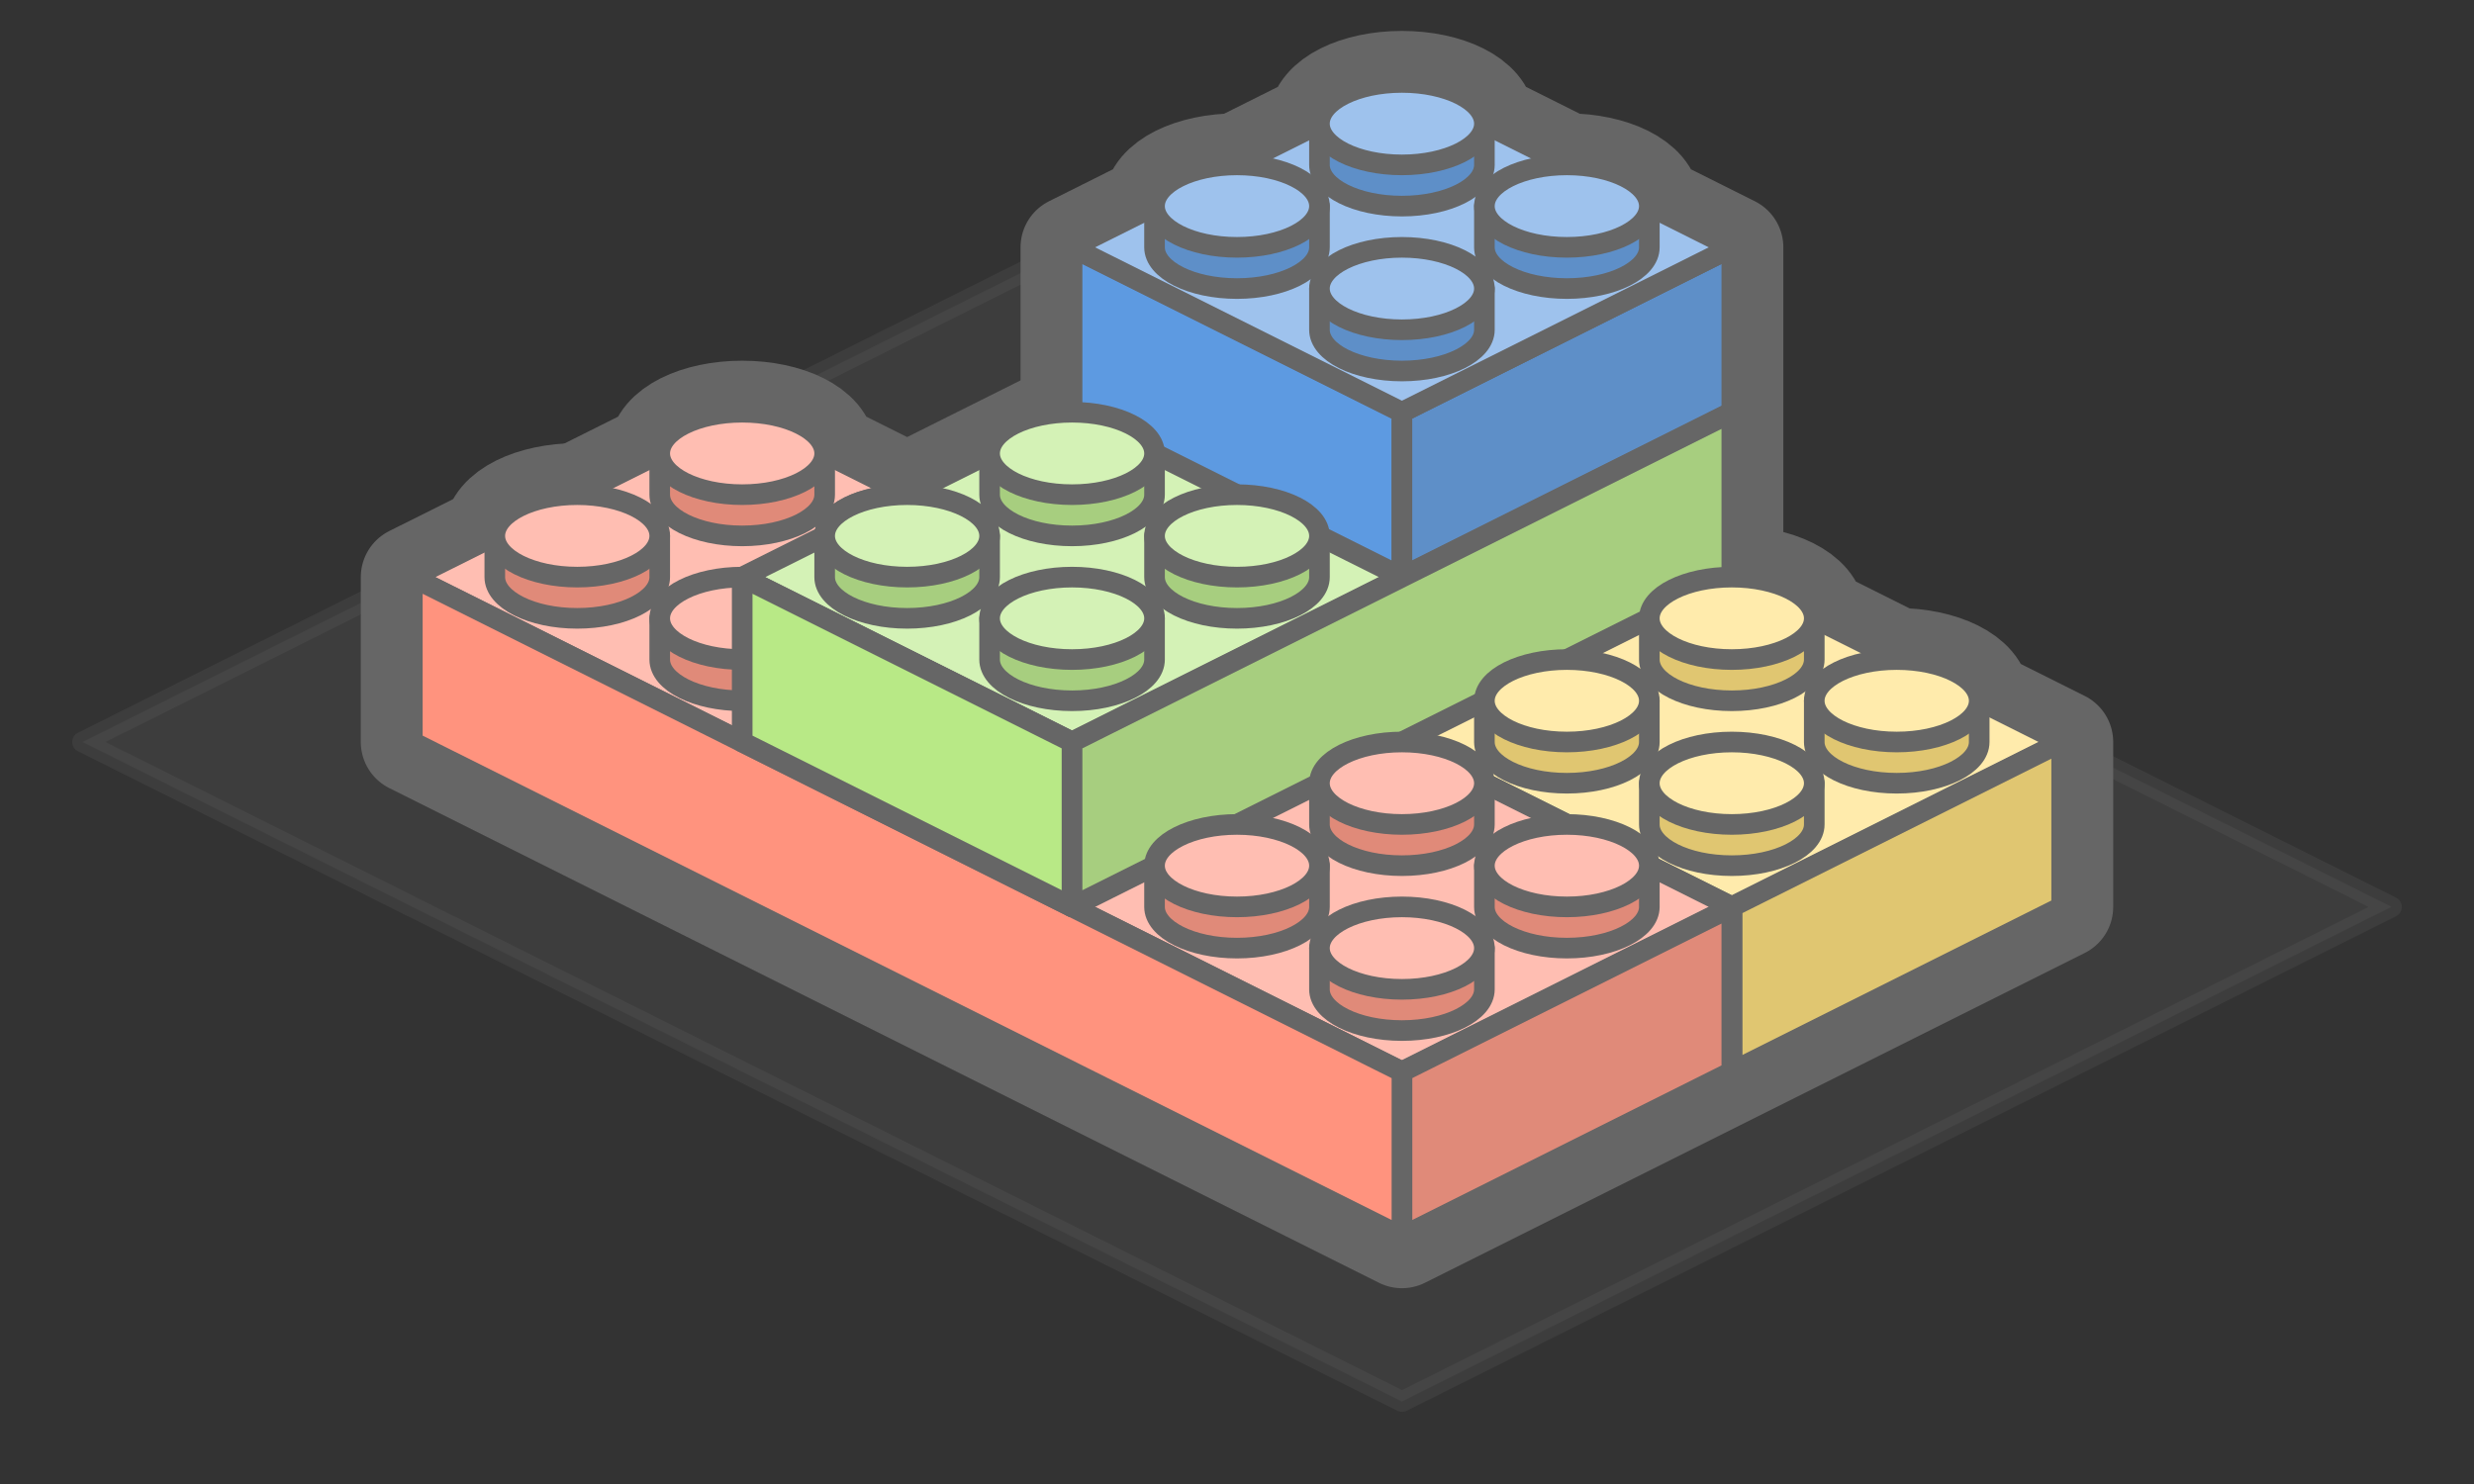 <?xml version="1.0" encoding="UTF-8"?>
<svg width="120px" height="72px" viewBox="0 0 120 72" version="1.1" xmlns="http://www.w3.org/2000/svg" xmlns:xlink="http://www.w3.org/1999/xlink">
    <rect x="0" y="0" width="120" height="72" fill="#333333" stroke="none"/>
    <!-- Generator: Sketch 53.2 (72643) - https://sketchapp.com -->
    <title>lego</title>
    <desc>Created with Sketch.</desc>
    <defs>
        <polygon id="path-1" points="0 16 32 0 48 8 16 24"></polygon>
        <path d="M0,4 L0,2 L8,2 L8,4 C8,5.105 6.209,6 4,6 C1.791,6 0,5.105 0,4 Z" id="path-2"></path>
        <ellipse id="path-3" cx="4" cy="2" rx="4" ry="2"></ellipse>
        <path d="M0,4 L0,2 L8,2 L8,4 C8,5.105 6.209,6 4,6 C1.791,6 0,5.105 0,4 Z" id="path-4"></path>
        <ellipse id="path-5" cx="4" cy="2" rx="4" ry="2"></ellipse>
        <polygon id="path-6" points="32 16 32 24 48 32 48 24"></polygon>
        <polygon id="path-7" points="0 24 48 0 64 8 16 32"></polygon>
        <path d="M0,4 L0,2 L8,2 L8,4 C8,5.105 6.209,6 4,6 C1.791,6 0,5.105 0,4 Z" id="path-8"></path>
        <ellipse id="path-9" cx="4" cy="2" rx="4" ry="2"></ellipse>
        <path d="M0,4 L0,2 L8,2 L8,4 C8,5.105 6.209,6 4,6 C1.791,6 0,5.105 0,4 Z" id="path-10"></path>
        <ellipse id="path-11" cx="4" cy="2" rx="4" ry="2"></ellipse>
        <path d="M0,4 L0,2 L8,2 L8,4 C8,5.105 6.209,6 4,6 C1.791,6 0,5.105 0,4 Z" id="path-12"></path>
        <ellipse id="path-13" cx="4" cy="2" rx="4" ry="2"></ellipse>
        <path d="M0,4 L0,2 L8,2 L8,4 C8,5.105 6.209,6 4,6 C1.791,6 0,5.105 0,4 Z" id="path-14"></path>
        <ellipse id="path-15" cx="4" cy="2" rx="4" ry="2"></ellipse>
        <path d="M0,4 L0,2 L8,2 L8,4 C8,5.105 6.209,6 4,6 C1.791,6 0,5.105 0,4 Z" id="path-16"></path>
        <ellipse id="path-17" cx="4" cy="2" rx="4" ry="2"></ellipse>
        <path d="M0,4 L0,2 L8,2 L8,4 C8,5.105 6.209,6 4,6 C1.791,6 0,5.105 0,4 Z" id="path-18"></path>
        <ellipse id="path-19" cx="4" cy="2" rx="4" ry="2"></ellipse>
        <path d="M0,4 L0,2 L8,2 L8,4 C8,5.105 6.209,6 4,6 C1.791,6 0,5.105 0,4 Z" id="path-20"></path>
        <ellipse id="path-21" cx="4" cy="2" rx="4" ry="2"></ellipse>
        <path d="M0,4 L0,2 L8,2 L8,4 C8,5.105 6.209,6 4,6 C1.791,6 0,5.105 0,4 Z" id="path-22"></path>
        <ellipse id="path-23" cx="4" cy="2" rx="4" ry="2"></ellipse>
        <path d="M0,4 L0,2 L8,2 L8,4 C8,5.105 6.209,6 4,6 C1.791,6 0,5.105 0,4 Z" id="path-24"></path>
        <ellipse id="path-25" cx="4" cy="2" rx="4" ry="2"></ellipse>
        <path d="M0,4 L0,2 L8,2 L8,4 C8,5.105 6.209,6 4,6 C1.791,6 0,5.105 0,4 Z" id="path-26"></path>
        <ellipse id="path-27" cx="4" cy="2" rx="4" ry="2"></ellipse>
        <polygon id="path-28" points="48 24 48 32 64 40 64 32"></polygon>
        <polygon id="path-29" points="0 24 32 8 48 16 16 32"></polygon>
        <polygon id="path-30" points="48 24 48 16 32 8 32 16"></polygon>
        <path d="M0,4 L0,2 L8,2 L8,4 C8,5.105 6.209,6 4,6 C1.791,6 0,5.105 0,4 Z" id="path-31"></path>
        <ellipse id="path-32" cx="4" cy="2" rx="4" ry="2"></ellipse>
        <path d="M0,4 L0,2 L8,2 L8,4 C8,5.105 6.209,6 4,6 C1.791,6 0,5.105 0,4 Z" id="path-33"></path>
        <ellipse id="path-34" cx="4" cy="2" rx="4" ry="2"></ellipse>
        <path d="M0,4 L0,2 L8,2 L8,4 C8,5.105 6.209,6 4,6 C1.791,6 0,5.105 0,4 Z" id="path-35"></path>
        <ellipse id="path-36" cx="4" cy="2" rx="4" ry="2"></ellipse>
        <path d="M0,4 L0,2 L8,2 L8,4 C8,5.105 6.209,6 4,6 C1.791,6 0,5.105 0,4 Z" id="path-37"></path>
        <ellipse id="path-38" cx="4" cy="2" rx="4" ry="2"></ellipse>
        <polygon id="path-39" points="16 16 16 24 48 40 48 32"></polygon>
        <path d="M0,4 L0,2 L8,2 L8,4 C8,5.105 6.209,6 4,6 C1.791,6 0,5.105 0,4 Z" id="path-40"></path>
        <ellipse id="path-41" cx="4" cy="2" rx="4" ry="2"></ellipse>
        <path d="M0,4 L0,2 L8,2 L8,4 C8,5.105 6.209,6 4,6 C1.791,6 0,5.105 0,4 Z" id="path-42"></path>
        <ellipse id="path-43" cx="4" cy="2" rx="4" ry="2"></ellipse>
        <path d="M0,4 L0,2 L8,2 L8,4 C8,5.105 6.209,6 4,6 C1.791,6 0,5.105 0,4 Z" id="path-44"></path>
        <ellipse id="path-45" cx="4" cy="2" rx="4" ry="2"></ellipse>
        <path d="M0,4 L0,2 L8,2 L8,4 C8,5.105 6.209,6 4,6 C1.791,6 0,5.105 0,4 Z" id="path-46"></path>
        <ellipse id="path-47" cx="4" cy="2" rx="4" ry="2"></ellipse>
        <polygon id="path-48" points="16 8 32 0 48 8 32 16"></polygon>
        <path d="M0,4 L0,2 L8,2 L8,4 C8,5.105 6.209,6 4,6 C1.791,6 0,5.105 0,4 Z" id="path-49"></path>
        <ellipse id="path-50" cx="4" cy="2" rx="4" ry="2"></ellipse>
        <path d="M0,4 L0,2 L8,2 L8,4 C8,5.105 6.209,6 4,6 C1.791,6 0,5.105 0,4 Z" id="path-51"></path>
        <ellipse id="path-52" cx="4" cy="2" rx="4" ry="2"></ellipse>
        <path d="M0,4 L0,2 L8,2 L8,4 C8,5.105 6.209,6 4,6 C1.791,6 0,5.105 0,4 Z" id="path-53"></path>
        <ellipse id="path-54" cx="4" cy="2" rx="4" ry="2"></ellipse>
        <path d="M0,4 L0,2 L8,2 L8,4 C8,5.105 6.209,6 4,6 C1.791,6 0,5.105 0,4 Z" id="path-55"></path>
        <ellipse id="path-56" cx="4" cy="2" rx="4" ry="2"></ellipse>
    </defs>
    <g id="lego" stroke="none" stroke-width="1" fill="none" fill-rule="evenodd" stroke-linecap="round" stroke-linejoin="round">
        <g id="legoBlock" transform="translate(4, 4)">
            <polygon id="Path-388" stroke="#666666" fill="#666666" opacity="0.2" points="0 32 48 8 112 40 64 64"></polygon>
            <path d="M92,30 L96,32 L96,40 L64,56 L16,32 L16,24 L28,18 C28,16.895 29.791,16 32,16 C34.209,16 36,16.895 36,18 L40,20 L48,16 L48,8 L52,6 C52,4.895 53.791,4 56,4 L60,2 C60,0.895 61.791,0 64,0 C66.209,0 68,0.895 68,2 L72,4 C74.209,4 76,4.895 76,6 L80,8 L80,24 C82.209,24 84,24.895 84,26 L88,28 C90.209,28 92,28.895 92,30 Z" id="Combined-Shape" stroke="#666666" stroke-width="5"></path>
            <ellipse id="Oval-9-Copy" stroke="#666666" stroke-width="5" cx="24" cy="22" rx="4" ry="2"></ellipse>
            <g id="Group-111-Copy" transform="translate(48, 16)">
                <g id="Path-383" transform="translate(24, 12) scale(-1, 1) translate(-24, -12) ">
                    <use fill="#FFDE74" xlink:href="#path-1"></use>
                    <use stroke="#666666" stroke-width="1" fill-opacity="0.4" fill="#FFFFFF" xlink:href="#path-1"></use>
                </g>
                <g id="Group-110" transform="translate(40, 15) scale(-1, 1) translate(-40, -15) translate(36, 12)">
                    <g id="Combined-Shape">
                        <use fill="#FFDE74" xlink:href="#path-2"></use>
                        <use stroke="#666666" stroke-width="1" fill-opacity="0.2" fill="#666666" xlink:href="#path-2"></use>
                    </g>
                    <g id="Oval-9-Copy">
                        <use fill="#FFDE74" xlink:href="#path-3"></use>
                        <use stroke="#666666" stroke-width="1" fill-opacity="0.4" fill="#FFFFFF" xlink:href="#path-3"></use>
                    </g>
                </g>
                <g id="Group-110" transform="translate(32, 19) scale(-1, 1) translate(-32, -19) translate(28, 16)">
                    <g id="Combined-Shape">
                        <use fill="#FFDE74" xlink:href="#path-4"></use>
                        <use stroke="#666666" stroke-width="1" fill-opacity="0.2" fill="#666666" xlink:href="#path-4"></use>
                    </g>
                    <g id="Oval-9-Copy">
                        <use fill="#FFDE74" xlink:href="#path-5"></use>
                        <use stroke="#666666" stroke-width="1" fill-opacity="0.4" fill="#FFFFFF" xlink:href="#path-5"></use>
                    </g>
                </g>
                <g id="Path-384" transform="translate(40, 24) scale(-1, 1) translate(-40, -24) ">
                    <use fill="#FFDE74" xlink:href="#path-6"></use>
                    <use stroke="#666666" stroke-width="1" fill-opacity="0.2" fill="#666666" xlink:href="#path-6"></use>
                </g>
                <polygon id="Path-384-Copy" stroke="#666666" fill="#FFDE74" points="0 8 0 16 32 32 32 24"></polygon>
            </g>
            <g id="Group-111" transform="translate(16, 16)">
                <g id="Path-383" transform="translate(32, 16) scale(-1, 1) translate(-32, -16) ">
                    <use fill="#FF937E" xlink:href="#path-7"></use>
                    <use stroke="#666666" stroke-width="1" fill-opacity="0.4" fill="#FFFFFF" xlink:href="#path-7"></use>
                </g>
                <g id="Group-110" transform="translate(56, 23) scale(-1, 1) translate(-56, -23) translate(52, 20)">
                    <g id="Combined-Shape">
                        <use fill="#FF937E" xlink:href="#path-8"></use>
                        <use stroke="#666666" stroke-width="1" fill-opacity="0.2" fill="#666666" xlink:href="#path-8"></use>
                    </g>
                    <g id="Oval-9-Copy">
                        <use fill="#FF937E" xlink:href="#path-9"></use>
                        <use stroke="#666666" stroke-width="1" fill-opacity="0.4" fill="#FFFFFF" xlink:href="#path-9"></use>
                    </g>
                </g>
                <g id="Group-110-Copy-2" transform="translate(40, 15) scale(-1, 1) translate(-40, -15) translate(36, 12)">
                    <g id="Combined-Shape">
                        <use fill="#FF7E8E" xlink:href="#path-10"></use>
                        <use stroke="#666666" stroke-width="1" fill-opacity="0.2" fill="#666666" xlink:href="#path-10"></use>
                    </g>
                    <g id="Oval-9-Copy">
                        <use fill="#FF7E8E" xlink:href="#path-11"></use>
                        <use stroke="#666666" stroke-width="1" fill-opacity="0.4" fill="#FFFFFF" xlink:href="#path-11"></use>
                    </g>
                </g>
                <g id="Group-110-Copy-3" transform="translate(32, 11) scale(-1, 1) translate(-32, -11) translate(28, 8)">
                    <g id="Combined-Shape">
                        <use fill="#FF7E8E" xlink:href="#path-12"></use>
                        <use stroke="#666666" stroke-width="1" fill-opacity="0.2" fill="#666666" xlink:href="#path-12"></use>
                    </g>
                    <g id="Oval-9-Copy">
                        <use fill="#FF7E8E" xlink:href="#path-13"></use>
                        <use stroke="#666666" stroke-width="1" fill-opacity="0.4" fill="#FFFFFF" xlink:href="#path-13"></use>
                    </g>
                </g>
                <g id="Group-110" transform="translate(48, 27) scale(-1, 1) translate(-48, -27) translate(44, 24)">
                    <g id="Combined-Shape">
                        <use fill="#FF937E" xlink:href="#path-14"></use>
                        <use stroke="#666666" stroke-width="1" fill-opacity="0.2" fill="#666666" xlink:href="#path-14"></use>
                    </g>
                    <g id="Oval-9-Copy">
                        <use fill="#FF937E" xlink:href="#path-15"></use>
                        <use stroke="#666666" stroke-width="1" fill-opacity="0.4" fill="#FFFFFF" xlink:href="#path-15"></use>
                    </g>
                </g>
                <g id="Group-110-Copy-6" transform="translate(16, 11) scale(-1, 1) translate(-16, -11) translate(12, 8)">
                    <g id="Combined-Shape">
                        <use fill="#FF937E" xlink:href="#path-16"></use>
                        <use stroke="#666666" stroke-width="1" fill-opacity="0.2" fill="#666666" xlink:href="#path-16"></use>
                    </g>
                    <g id="Oval-9-Copy">
                        <use fill="#FF937E" xlink:href="#path-17"></use>
                        <use stroke="#666666" stroke-width="1" fill-opacity="0.4" fill="#FFFFFF" xlink:href="#path-17"></use>
                    </g>
                </g>
                <g id="Group-110-Copy-8" transform="translate(24, 7) scale(-1, 1) translate(-24, -7) translate(20, 4)">
                    <g id="Combined-Shape">
                        <use fill="#FF7E8E" xlink:href="#path-18"></use>
                        <use stroke="#666666" stroke-width="1" fill-opacity="0.2" fill="#666666" xlink:href="#path-18"></use>
                    </g>
                    <g id="Oval-9-Copy">
                        <use fill="#FF7E8E" xlink:href="#path-19"></use>
                        <use stroke="#666666" stroke-width="1" fill-opacity="0.4" fill="#FFFFFF" xlink:href="#path-19"></use>
                    </g>
                </g>
                <g id="Group-110-Copy-7" transform="translate(8, 7) scale(-1, 1) translate(-8, -7) translate(4, 4)">
                    <g id="Combined-Shape">
                        <use fill="#FF937E" xlink:href="#path-20"></use>
                        <use stroke="#666666" stroke-width="1" fill-opacity="0.2" fill="#666666" xlink:href="#path-20"></use>
                    </g>
                    <g id="Oval-9-Copy">
                        <use fill="#FF937E" xlink:href="#path-21"></use>
                        <use stroke="#666666" stroke-width="1" fill-opacity="0.4" fill="#FFFFFF" xlink:href="#path-21"></use>
                    </g>
                </g>
                <g id="Group-110-Copy-9" transform="translate(16, 3) scale(-1, 1) translate(-16, -3) translate(12, 0)">
                    <g id="Combined-Shape">
                        <use fill="#FF937E" xlink:href="#path-22"></use>
                        <use stroke="#666666" stroke-width="1" fill-opacity="0.2" fill="#666666" xlink:href="#path-22"></use>
                    </g>
                    <g id="Oval-9-Copy">
                        <use fill="#FF937E" xlink:href="#path-23"></use>
                        <use stroke="#666666" stroke-width="1" fill-opacity="0.4" fill="#FFFFFF" xlink:href="#path-23"></use>
                    </g>
                </g>
                <g id="Group-110-Copy-2" transform="translate(32, 19) scale(-1, 1) translate(-32, -19) translate(28, 16)">
                    <g id="Combined-Shape">
                        <use fill="#FF7E8E" xlink:href="#path-24"></use>
                        <use stroke="#666666" stroke-width="1" fill-opacity="0.2" fill="#666666" xlink:href="#path-24"></use>
                    </g>
                    <g id="Oval-9-Copy">
                        <use fill="#FF7E8E" xlink:href="#path-25"></use>
                        <use stroke="#666666" stroke-width="1" fill-opacity="0.4" fill="#FFFFFF" xlink:href="#path-25"></use>
                    </g>
                </g>
                <g id="Group-110-Copy-3" transform="translate(24, 15) scale(-1, 1) translate(-24, -15) translate(20, 12)">
                    <g id="Combined-Shape">
                        <use fill="#FF7E8E" xlink:href="#path-26"></use>
                        <use stroke="#666666" stroke-width="1" fill-opacity="0.2" fill="#666666" xlink:href="#path-26"></use>
                    </g>
                    <g id="Oval-9-Copy">
                        <use fill="#FF7E8E" xlink:href="#path-27"></use>
                        <use stroke="#666666" stroke-width="1" fill-opacity="0.4" fill="#FFFFFF" xlink:href="#path-27"></use>
                    </g>
                </g>
                <g id="Path-384" transform="translate(56, 32) scale(-1, 1) translate(-56, -32) ">
                    <use fill="#FF937E" xlink:href="#path-28"></use>
                    <use stroke="#666666" stroke-width="1" fill-opacity="0.2" fill="#666666" xlink:href="#path-28"></use>
                </g>
                <polygon id="Path-384-Copy" stroke="#666666" fill="#FF937E" points="0 8 0 16 48 40 48 32"></polygon>
            </g>
            <g id="Group-109" transform="translate(32, 0)">
                <g id="Path-383">
                    <use fill="#B8E986" xlink:href="#path-29"></use>
                    <use stroke="#666666" stroke-width="1" fill-opacity="0.4" fill="#FFFFFF" xlink:href="#path-29"></use>
                </g>
                <polygon id="Path-385" stroke="#666666" fill="#5D9AE1" points="32 24 32 16 16 8 16 16"></polygon>
                <g id="Path-385-Copy" transform="translate(40, 16) scale(-1, 1) translate(-40, -16) ">
                    <use fill="#5D9AE1" xlink:href="#path-30"></use>
                    <use stroke="#666666" stroke-width="1" fill-opacity="0.2" fill="#666666" xlink:href="#path-30"></use>
                </g>
                <g id="Group-110" transform="translate(4, 20)">
                    <g id="Combined-Shape">
                        <use fill="#B8E986" xlink:href="#path-31"></use>
                        <use stroke="#666666" stroke-width="1" fill-opacity="0.2" fill="#666666" xlink:href="#path-31"></use>
                    </g>
                    <g id="Oval-9-Copy">
                        <use fill="#B8E986" xlink:href="#path-32"></use>
                        <use stroke="#666666" stroke-width="1" fill-opacity="0.4" fill="#FFFFFF" xlink:href="#path-32"></use>
                    </g>
                </g>
                <g id="Group-110-Copy" transform="translate(12, 16)">
                    <g id="Combined-Shape">
                        <use fill="#B8E986" xlink:href="#path-33"></use>
                        <use stroke="#666666" stroke-width="1" fill-opacity="0.2" fill="#666666" xlink:href="#path-33"></use>
                    </g>
                    <g id="Oval-9-Copy">
                        <use fill="#B8E986" xlink:href="#path-34"></use>
                        <use stroke="#666666" stroke-width="1" fill-opacity="0.4" fill="#FFFFFF" xlink:href="#path-34"></use>
                    </g>
                </g>
                <g id="Group-110" transform="translate(12, 24)">
                    <g id="Combined-Shape">
                        <use fill="#B8E986" xlink:href="#path-35"></use>
                        <use stroke="#666666" stroke-width="1" fill-opacity="0.2" fill="#666666" xlink:href="#path-35"></use>
                    </g>
                    <g id="Oval-9-Copy">
                        <use fill="#B8E986" xlink:href="#path-36"></use>
                        <use stroke="#666666" stroke-width="1" fill-opacity="0.4" fill="#FFFFFF" xlink:href="#path-36"></use>
                    </g>
                </g>
                <g id="Group-110-Copy" transform="translate(20, 20)">
                    <g id="Combined-Shape">
                        <use fill="#B8E986" xlink:href="#path-37"></use>
                        <use stroke="#666666" stroke-width="1" fill-opacity="0.2" fill="#666666" xlink:href="#path-37"></use>
                    </g>
                    <g id="Oval-9-Copy">
                        <use fill="#B8E986" xlink:href="#path-38"></use>
                        <use stroke="#666666" stroke-width="1" fill-opacity="0.4" fill="#FFFFFF" xlink:href="#path-38"></use>
                    </g>
                </g>
                <polygon id="Path-384" stroke="#666666" fill="#B8E986" points="0 24 0 32 16 40 16 32"></polygon>
                <g id="Path-384-Copy" transform="translate(32, 28) scale(-1, 1) translate(-32, -28) ">
                    <use fill="#B8E986" xlink:href="#path-39"></use>
                    <use stroke="#666666" stroke-width="1" fill-opacity="0.2" fill="#666666" xlink:href="#path-39"></use>
                </g>
                <g id="Group-110-Copy" transform="translate(32, 35) scale(-1, 1) translate(-32, -35) translate(28, 32)">
                    <g id="Combined-Shape">
                        <use fill="#FF937E" xlink:href="#path-40"></use>
                        <use stroke="#666666" stroke-width="1" fill-opacity="0.2" fill="#666666" xlink:href="#path-40"></use>
                    </g>
                    <g id="Oval-9-Copy">
                        <use fill="#FF937E" xlink:href="#path-41"></use>
                        <use stroke="#666666" stroke-width="1" fill-opacity="0.4" fill="#FFFFFF" xlink:href="#path-41"></use>
                    </g>
                </g>
                <g id="Group-110-Copy-4" transform="translate(40, 31) scale(-1, 1) translate(-40, -31) translate(36, 28)">
                    <g id="Combined-Shape">
                        <use fill="#FFDE74" xlink:href="#path-42"></use>
                        <use stroke="#666666" stroke-width="1" fill-opacity="0.2" fill="#666666" xlink:href="#path-42"></use>
                    </g>
                    <g id="Oval-9-Copy">
                        <use fill="#FFDE74" xlink:href="#path-43"></use>
                        <use stroke="#666666" stroke-width="1" fill-opacity="0.4" fill="#FFFFFF" xlink:href="#path-43"></use>
                    </g>
                </g>
                <g id="Group-110-Copy-5" transform="translate(48, 27) scale(-1, 1) translate(-48, -27) translate(44, 24)">
                    <g id="Combined-Shape">
                        <use fill="#FFDE74" xlink:href="#path-44"></use>
                        <use stroke="#666666" stroke-width="1" fill-opacity="0.2" fill="#666666" xlink:href="#path-44"></use>
                    </g>
                    <g id="Oval-9-Copy">
                        <use fill="#FFDE74" xlink:href="#path-45"></use>
                        <use stroke="#666666" stroke-width="1" fill-opacity="0.4" fill="#FFFFFF" xlink:href="#path-45"></use>
                    </g>
                </g>
                <g id="Group-110-Copy" transform="translate(24, 39) scale(-1, 1) translate(-24, -39) translate(20, 36)">
                    <g id="Combined-Shape">
                        <use fill="#FF937E" xlink:href="#path-46"></use>
                        <use stroke="#666666" stroke-width="1" fill-opacity="0.2" fill="#666666" xlink:href="#path-46"></use>
                    </g>
                    <g id="Oval-9-Copy">
                        <use fill="#FF937E" xlink:href="#path-47"></use>
                        <use stroke="#666666" stroke-width="1" fill-opacity="0.4" fill="#FFFFFF" xlink:href="#path-47"></use>
                    </g>
                </g>
                <g id="Path-386">
                    <use fill="#5D9AE1" xlink:href="#path-48"></use>
                    <use stroke="#666666" stroke-width="1" fill-opacity="0.4" fill="#FFFFFF" xlink:href="#path-48"></use>
                </g>
                <g id="Group-110-Copy" transform="translate(28, 0)">
                    <g id="Combined-Shape">
                        <use fill="#5D9AE1" xlink:href="#path-49"></use>
                        <use stroke="#666666" stroke-width="1" fill-opacity="0.2" fill="#666666" xlink:href="#path-49"></use>
                    </g>
                    <g id="Oval-9-Copy">
                        <use fill="#5D9AE1" xlink:href="#path-50"></use>
                        <use stroke="#666666" stroke-width="1" fill-opacity="0.4" fill="#FFFFFF" xlink:href="#path-50"></use>
                    </g>
                </g>
                <g id="Group-110-Copy" transform="translate(20, 4)">
                    <g id="Combined-Shape">
                        <use fill="#5D9AE1" xlink:href="#path-51"></use>
                        <use stroke="#666666" stroke-width="1" fill-opacity="0.2" fill="#666666" xlink:href="#path-51"></use>
                    </g>
                    <g id="Oval-9-Copy">
                        <use fill="#5D9AE1" xlink:href="#path-52"></use>
                        <use stroke="#666666" stroke-width="1" fill-opacity="0.4" fill="#FFFFFF" xlink:href="#path-52"></use>
                    </g>
                </g>
                <g id="Group-110-Copy" transform="translate(36, 4)">
                    <g id="Combined-Shape">
                        <use fill="#5D9AE1" xlink:href="#path-53"></use>
                        <use stroke="#666666" stroke-width="1" fill-opacity="0.2" fill="#666666" xlink:href="#path-53"></use>
                    </g>
                    <g id="Oval-9-Copy">
                        <use fill="#5D9AE1" xlink:href="#path-54"></use>
                        <use stroke="#666666" stroke-width="1" fill-opacity="0.4" fill="#FFFFFF" xlink:href="#path-54"></use>
                    </g>
                </g>
                <g id="Group-110-Copy" transform="translate(28, 8)">
                    <g id="Combined-Shape">
                        <use fill="#5D9AE1" xlink:href="#path-55"></use>
                        <use stroke="#666666" stroke-width="1" fill-opacity="0.2" fill="#666666" xlink:href="#path-55"></use>
                    </g>
                    <g id="Oval-9-Copy">
                        <use fill="#5D9AE1" xlink:href="#path-56"></use>
                        <use stroke="#666666" stroke-width="1" fill-opacity="0.4" fill="#FFFFFF" xlink:href="#path-56"></use>
                    </g>
                </g>
            </g>
        </g>
    </g>
</svg>